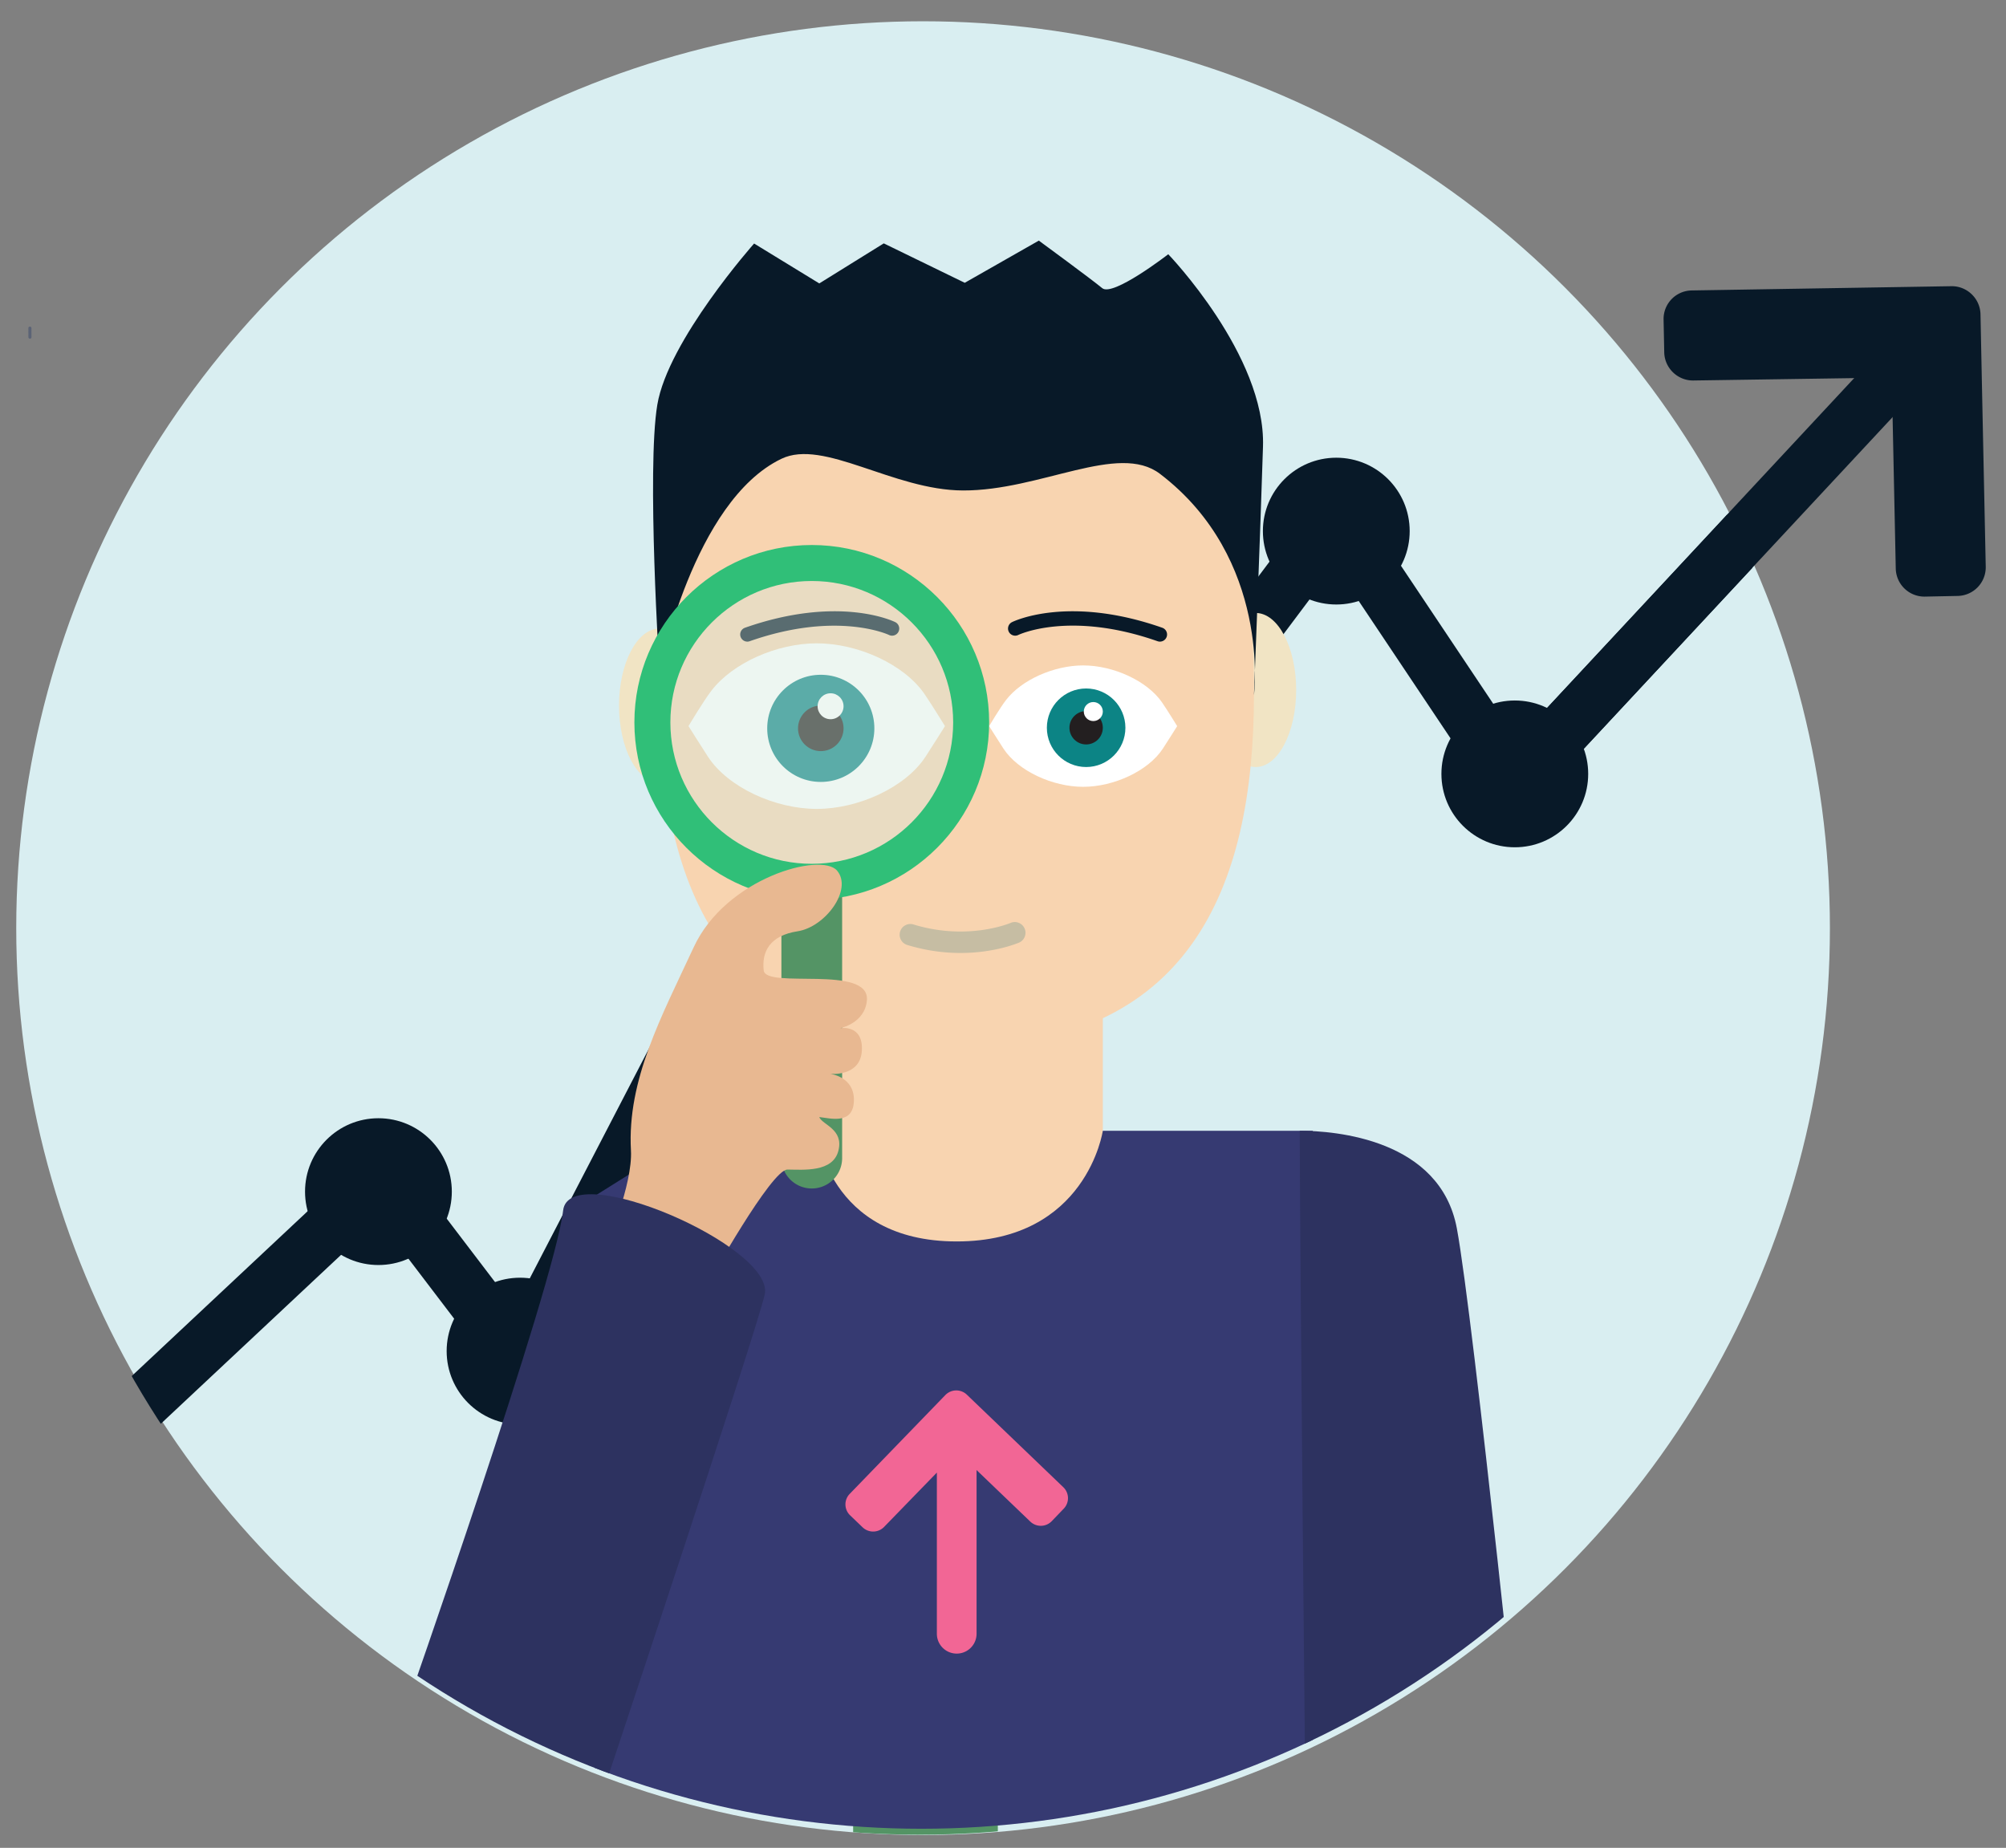 <svg xmlns="http://www.w3.org/2000/svg" xmlns:xlink="http://www.w3.org/1999/xlink" viewBox="0 0 330.037 304"><rect x="0" y="0" width="330.037" height="304" fill="#808080" stroke="none"/><circle cx="151.869" cy="152.697" r="149.197" fill="#d9eef1"/><path d="M4.922 53.729c.138 0 .251.112.252.251l.003 1.486a.253.253 0 0 1-.251.252.253.253 0 0 1-.252-.251l-.003-1.486c0-.138.113-.251.251-.252z" fill="#5b6375"/><path d="M322.104 98.043a4.711 4.711 0 0 0 4.6-4.794l-.56-26.736c-.054-2.584-.141-6.813-.193-9.396l-.11-5.41c-.053-2.583-2.209-4.665-4.793-4.621l-42.745.699a4.69 4.69 0 0 0-4.603 4.775l.109 5.409c.053 2.584 2.21 4.667 4.795 4.629l27.939-.413c2.585-.038 4.744 2.045 4.798 4.629l.559 26.736a4.717 4.717 0 0 0 4.797 4.603l5.407-.11z" fill="#081928"/><circle cx="62.261" cy="196.045" r="12.075" fill="#081928"/><circle cx="85.561" cy="222.281" r="12.075" fill="#081928"/><circle cx="135.881" cy="128.69" r="12.075" fill="#081928"/><circle cx="165.655" cy="155.905" r="12.075" fill="#081928"/><circle cx="219.853" cy="87.377" r="12.075" fill="#081928"/><circle cx="249.223" cy="127.319" r="12.075" fill="#081928"/><circle cx="151.363" cy="158.516" r="149.197" fill="none"/><path fill="#081928" d="M245.763 125.876l69.111-74.212 6.586 6.134-69.11 74.212z"/><defs><circle id="a" cx="151.363" cy="152.642" r="149.197"/></defs><clipPath id="b"><use xlink:href="#a" overflow="visible"/></clipPath><path clip-path="url(#b)" fill="#081928" d="M16.207 243.839l-6.154-6.567 53.37-50.008 21.233 27.879 50.147-96.686 29.751 32.987 55.511-73.967 29.581 44.247 65.242-70.048 6.586 6.134-72.992 78.368-28.841-43.142-54.45 72.552-28.376-31.462-50.712 97.772-23.801-31.251z"/><path d="M164.168 313.259c0 6.574-5.33 11.902-11.904 11.902-6.573 0-11.902-5.329-11.902-11.902V210.355c0-6.574 5.329-11.903 11.902-11.903 6.574 0 11.904 5.329 11.904 11.903v102.904z" clip-path="url(#b)" fill="#549465"/><defs><circle id="c" cx="151.581" cy="151.667" r="149.197"/></defs><clipPath id="d"><use xlink:href="#c" overflow="visible"/></clipPath><g clip-path="url(#d)"><ellipse cx="206.597" cy="113.518" rx="6.657" ry="12.673" fill="#f1e4c4"/><ellipse cx="108.503" cy="116.081" rx="6.657" ry="12.673" fill="#f1e4c4"/><path fill="#f8d4b0" d="M129.845 162.536h51.597v52.865h-51.597z"/><path d="M206.303 114.37c0 31.954-10.867 57.857-48.9 57.857-38.034 0-48.9-25.903-48.9-57.857 0-31.955 7.636-57.858 48.9-57.858s48.9 25.902 48.9 57.858z" fill="#f8d4b0"/><path d="M108.503 110.551s-2.123-33.381-.36-43.953c1.762-10.573 15.926-26.534 15.926-26.534l10.726 6.564 10.607-6.588 13.324 6.485 12.186-6.941s8.667 6.354 10.429 7.822c1.762 1.469 10.867-5.58 10.867-5.58s16.05 16.658 15.586 31.621c-.465 14.964-1.488 40.922-1.488 40.922s2.883-22.444-15.468-36.419c-6.841-5.21-19.656 2.785-32.404 2.742-11.484-.039-22.913-8.554-29.872-5.213-14.51 6.964-20.059 35.072-20.059 35.072z" fill="#081928"/><path d="M193.674 119.46s-1.609 2.563-2.361 3.712c-2.412 3.677-8.079 6.274-13.107 6.274-5.03 0-10.702-2.603-13.11-6.283-.749-1.145-2.358-3.703-2.358-3.703s1.766-2.976 2.76-4.27c2.596-3.38 7.94-5.716 12.708-5.716 4.948 0 10.514 2.515 12.988 6.099.825 1.195 2.48 3.887 2.48 3.887z" fill="#fff"/><circle cx="178.696" cy="119.729" r="6.461" fill="#0c8485"/><circle cx="178.696" cy="119.729" r="2.746" fill="#231f20"/><circle cx="179.877" cy="117.064" r="1.565" fill="#fff"/><path d="M155.472 119.46s-2.196 3.497-3.221 5.063c-3.29 5.016-11.02 8.557-17.878 8.557-6.862 0-14.598-3.547-17.883-8.567-1.021-1.563-3.215-5.053-3.215-5.053s2.408-4.059 3.765-5.825c3.54-4.607 10.83-7.797 17.334-7.797 6.749.002 14.342 3.43 17.717 8.321 1.123 1.629 3.381 5.301 3.381 5.301z" fill="#fff"/><circle cx="135.04" cy="119.827" r="8.814" fill="#0c8485"/><circle cx="135.04" cy="119.827" r="3.746" fill="#231f20"/><circle cx="136.651" cy="116.191" r="2.134" fill="#fff"/><path d="M158.021 156.781c-2.566 0-5.516-.335-8.691-1.297a1.763 1.763 0 1 1 1.022-3.372c8.963 2.715 15.89-.262 15.959-.294a1.764 1.764 0 0 1 1.423 3.225c-.228.1-4.034 1.738-9.713 1.738z" fill="#c6bda3"/><path d="M190.836 105.558c-.129 0-.26-.021-.389-.066-14.44-5.063-22.823-1.073-22.905-1.032a1.175 1.175 0 1 1-1.04-2.108c.374-.187 9.359-4.466 24.723.924.612.215.935.885.72 1.498-.17.481-.624.784-1.109.784zm-67.881 0a1.175 1.175 0 0 1-.388-2.283c15.363-5.387 24.346-1.11 24.723-.924a1.174 1.174 0 0 1-1.036 2.109c-.097-.047-8.563-4-22.909 1.031a1.14 1.14 0 0 1-.39.067z" fill="#081928"/><path d="M215.996 301.552l-118.18-1V196.779l17.147-10.748h19.409s1.64 18.209 23.031 18.209 24.039-18.209 24.039-18.209h34.554v115.521z" fill="#363a72"/><path d="M213.842 186.031c5.82 0 23.104 1.37 25.845 16.055 2.741 14.685 11.356 98.292 11.356 98.292l-36.223 1.175c.001-.001-.978-97.129-.978-115.522z" fill="#2d3260"/><path d="M138.553 190.531a4.997 4.997 0 1 1-9.994 0v-43.206a4.997 4.997 0 1 1 9.994 0v43.206z" fill="#549465"/><circle cx="133.556" cy="118.848" r="26.224" opacity=".4" fill="#d3eadd"/><path d="M133.556 148.031c-16.091 0-29.184-13.092-29.184-29.183 0-16.092 13.092-29.184 29.184-29.184 16.091 0 29.183 13.092 29.183 29.184 0 16.091-13.092 29.183-29.183 29.183zm0-52.447c-12.828 0-23.264 10.435-23.264 23.264 0 12.827 10.436 23.264 23.264 23.264s23.264-10.437 23.264-23.264c0-12.828-10.436-23.264-23.264-23.264z" fill="#30bf78"/><path d="M99.72 205.032s4.398-10.08 4.084-15.782c-.638-11.619 5.045-22.029 10.333-33.425 5.288-11.396 20.989-15.687 23.589-12.582 2.599 3.104-1.93 9.263-6.501 9.97-4.571.707-5.924 3.352-5.576 6.445.349 3.092 17.473-1.01 16.979 4.898-.319 3.813-4.409 4.6-4.409 4.6s3.813-.695 3.579 3.679c-.233 4.375-5.25 3.831-5.25 3.831s4.052.428 3.942 4.429c-.11 3.999-3.886 2.873-5.703 2.682.508 1.294 4.06 1.974 3.149 5.545-.911 3.571-5.715 3.114-8.371 3.09-2.656-.026-12.974 18.555-12.974 18.555l-16.871-5.935z" fill="#e8b891"/><path d="M125.816 212.971c1.706-7.886-32.166-22.499-33.166-13.833-1.416 12.268-26.167 82.832-26.167 82.832l32.167 14.5c-.001 0 25.891-77.608 27.166-83.499z" fill="#2d3260"/><path d="M174.947 244.678l-10.222-9.805-3.592-3.446-2.068-1.984a2.508 2.508 0 0 0-3.526.064l-15.747 16.271a2.483 2.483 0 0 0 .064 3.512l2.067 1.984a2.512 2.512 0 0 0 3.529-.062l8.685-8.944v26.513a3.267 3.267 0 1 0 6.534 0v-26.928l8.845 8.482a2.5 2.5 0 0 0 3.52-.073l1.985-2.067a2.494 2.494 0 0 0-.074-3.517z" fill="#f26695"/></g></svg>